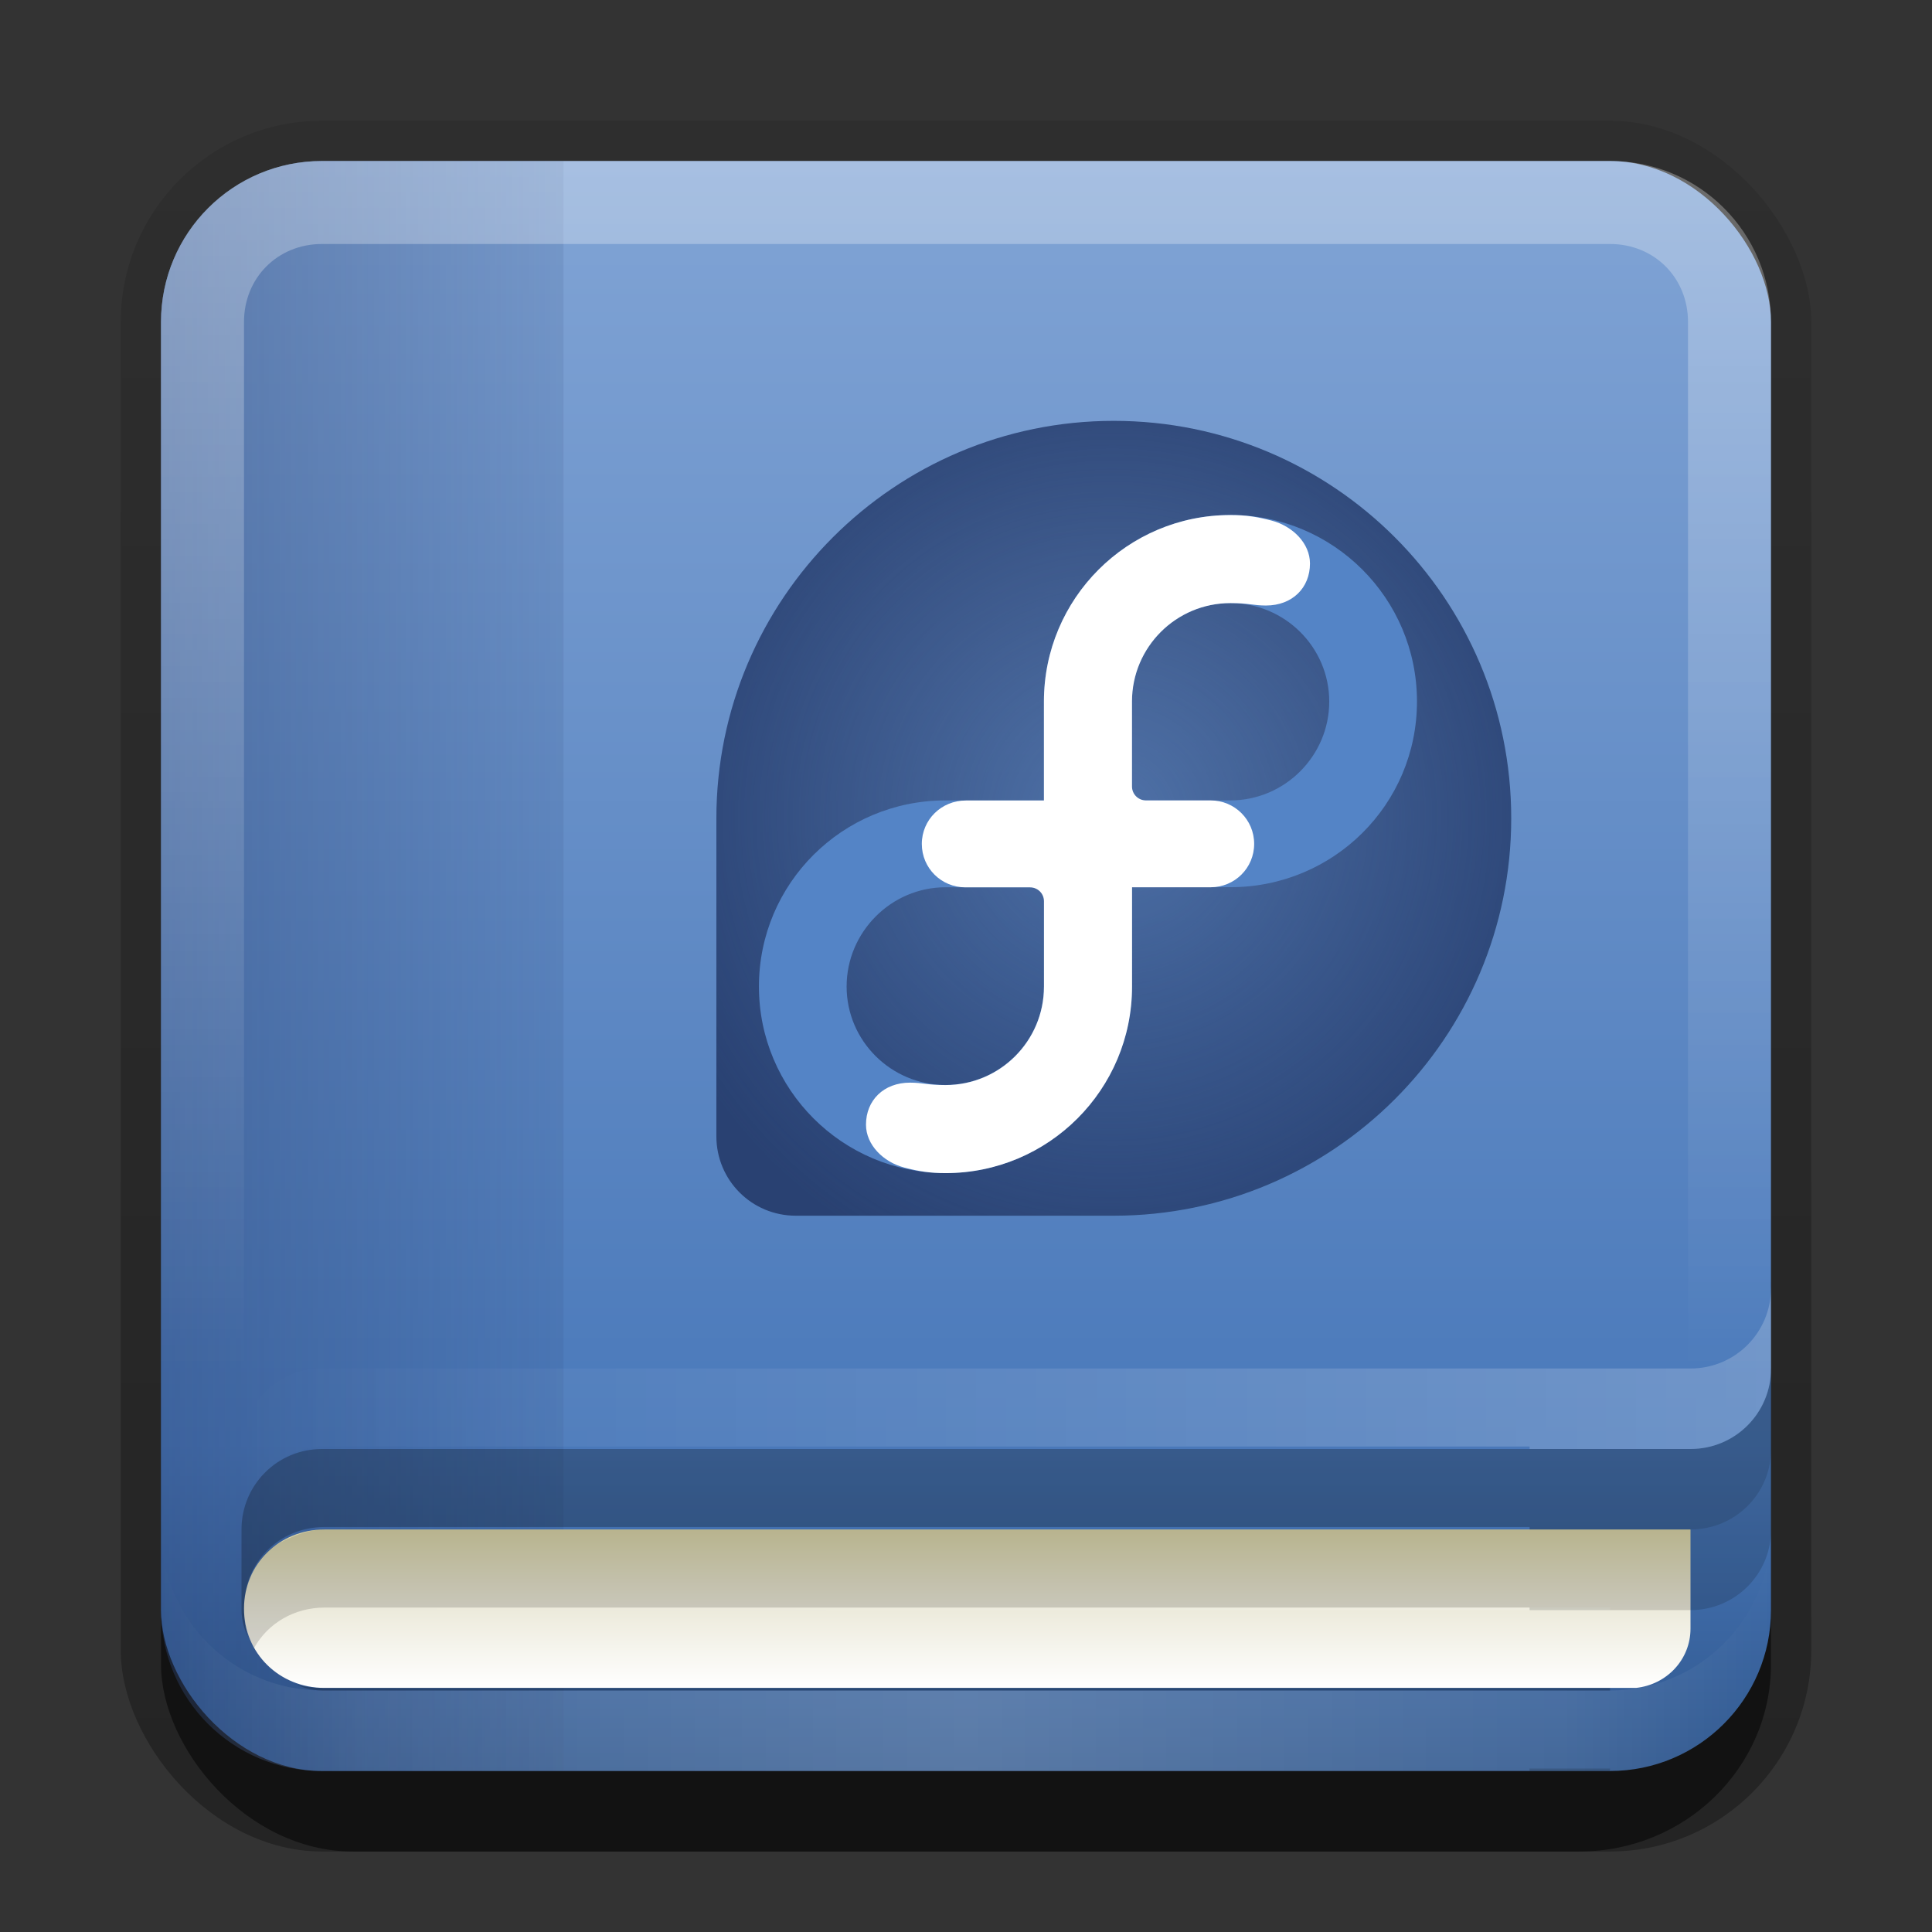<?xml version="1.0" encoding="UTF-8"?>
<!-- Created with Inkscape (http://www.inkscape.org/) -->
<svg id="svg2" width="24" height="24" version="1.1" xmlns="http://www.w3.org/2000/svg" xmlns:cc="http://creativecommons.org/ns#" xmlns:dc="http://purl.org/dc/elements/1.1/" xmlns:rdf="http://www.w3.org/1999/02/22-rdf-syntax-ns#" xmlns:xlink="http://www.w3.org/1999/xlink">
 <rect width="100%" height="100%" fill="#333333" stroke="none"/>
 <defs id="defs4">
  <linearGradient id="linearGradient3335" x1="11.375" x2="11.375" y1="22" y2="-9.817" gradientUnits="userSpaceOnUse">
   <stop id="stop3330" offset="0"/>
   <stop id="stop3333" stop-opacity="0" offset="1"/>
  </linearGradient>
  <linearGradient id="linearGradient3181" x1="-3.061" x2="-3.061" y1="27.258" y2="7.254" gradientTransform="translate(12.119 -7.258)" gradientUnits="userSpaceOnUse">
   <stop id="stop3927" stop-color="#2f578e" offset="0"/>
   <stop id="stop3931" stop-color="#4a79ba" offset=".204"/>
   <stop id="stop3929" stop-color="#81a4d5" offset="1"/>
  </linearGradient>
  <filter id="filter3194" x="-.18" y="-.18" width="1.36" height="1.36" color-interpolation-filters="sRGB">
   <feGaussianBlur id="feGaussianBlur3196" stdDeviation="1.2"/>
  </filter>
  <clipPath id="clipPath2849">
   <rect id="rect2851" x="1" y="1" width="20" height="20" rx="2" ry="2" fill="#fff" fill-rule="evenodd"/>
  </clipPath>
  <linearGradient id="linearGradient3845" x1="11" x2="21" y1="19.5" y2="19.5" gradientTransform="translate(1,-1)" gradientUnits="userSpaceOnUse" spreadMethod="reflect">
   <stop id="stop3833" stop-color="#fff" offset="0"/>
   <stop id="stop3821" stop-color="#fff" stop-opacity=".498" offset=".75"/>
   <stop id="stop3835" stop-color="#fff" stop-opacity="0" offset="1"/>
  </linearGradient>
  <linearGradient id="linearGradient4007" x1="10" x2="10" y1="1" y2="16" gradientTransform="translate(1,-1)" gradientUnits="userSpaceOnUse">
   <stop id="stop3825" stop-color="#fff" offset="0"/>
   <stop id="stop3829" stop-color="#fff" stop-opacity="0" offset="1"/>
  </linearGradient>
  <linearGradient id="linearGradient4111" x1="40" x2="40" y1="88" y2="80" gradientTransform="matrix(.252 0 0 .248 .756 -2.85)" gradientUnits="userSpaceOnUse">
   <stop id="stop3892" stop-color="#fff" offset="0"/>
   <stop id="stop3898" stop-color="#eceadb" offset=".5"/>
   <stop id="stop3894" stop-color="#d8d3a6" offset="1"/>
  </linearGradient>
  <linearGradient id="linearGradient3923" x1="22" x2="3" y1="15" y2="15" gradientUnits="userSpaceOnUse">
   <stop id="stop3919" stop-color="#fff" offset="0"/>
   <stop id="stop3921" stop-color="#fff" stop-opacity="0" offset="1"/>
  </linearGradient>
  <linearGradient id="linearGradient3958" x1="2" x2="9" y1="12" y2="12" gradientUnits="userSpaceOnUse">
   <stop id="stop3954" stop-color="#294172" offset="0"/>
   <stop id="stop3956" stop-color="#294172" stop-opacity="0" offset="1"/>
  </linearGradient>
  <radialGradient id="radialGradient3058" cx="126.16" cy="126.15" r="154.62" gradientTransform="matrix(.039 0 0 .039 8.899 3.228)" gradientUnits="userSpaceOnUse">
   <stop id="stop3899-2" stop-color="#294172" stop-opacity=".374" offset="0"/>
   <stop id="stop3901-2" stop-color="#294172" offset="1"/>
  </radialGradient>
 </defs>
 <g id="layer1" transform="translate(0,2)">
  <g id="g3337" transform="translate(1,-1)">
   <rect id="rect3371" x=".5" y=".5" width="21" height="21.5" rx="2.5" ry="2.5" fill="url(#linearGradient3335)" opacity=".3"/>
   <rect id="rect2553" x="1" y="2" width="20" height="20" rx="2.381" ry="2.326" opacity=".5"/>
  </g>
  <rect id="rect3173" x="2" width="20" height="20" rx="2" ry="2" fill="url(#linearGradient3181)" fill-rule="evenodd"/>
  <path id="rect3945" transform="translate(0,-2)" d="m4 2c-1.108 0-2 0.892-2 2v16c0 1.108 0.892 2 2 2h3v-20h-3z" fill="url(#linearGradient3958)" fill-rule="evenodd" opacity=".4"/>
  <path id="rect3050" d="m4 0c-1.108 0-2 0.892-2 2v16c0 1.108 0.892 2 2 2h16c1.108 0 2-0.892 2-2v-16c0-1.108-0.892-2-2-2h-16zm0 1.031h16c0.55 0 0.969 0.419 0.969 0.969v16c0 0.55-0.419 0.969-0.969 0.969h-16c-0.55 0-0.969-0.419-0.969-0.969v-16c0-0.55 0.419-0.969 0.969-0.969z" fill="url(#linearGradient4007)" fill-rule="evenodd" opacity=".3"/>
  <path id="path3235" d="m4 20c-1.108 0-2-0.892-2-2v-1c0 1.108 0.892 2 2 2h16c1.108 0 2-0.892 2-2v1c0 1.108-0.892 2-2 2h-16z" fill="url(#linearGradient3845)" fill-rule="evenodd" opacity=".2"/>
  <path id="path3073" d="m4.031 17c-0.562 0-1 0.431-1 0.984s0.438 0.984 1 0.984h16.292c0.38-0.04 0.677-0.351 0.677-0.736v-1.232z" color="#000000" fill="url(#linearGradient4111)"/>
  <path id="rect3896" transform="translate(0,-2)" d="m22 17c0 0.554-0.446 1-1 1h-1-1-15c-0.554 0-1 0.446-1 1v1c0 0.139 0.043 0.255 0.094 0.375-0.05-0.12-0.062-0.266-0.062-0.406 0-0.562 0.438-1 1-1h14.969v0.031h2c0.554 0 1-0.446 1-1v-1zm-18.375 3.906c0.12 0.05 0.236 0.094 0.375 0.094h16v-0.031h-15.969c-0.14 0-0.286-0.013-0.406-0.062z" color="#000000" opacity=".25"/>
  <path id="path3915" d="m22 14c0 0.554-0.446 1-1 1h-1-1-15c-0.554 0-1 0.446-1 1v1c0 0.139 0.043 0.255 0.094 0.375-0.05-0.12-0.062-0.266-0.062-0.406 0-0.562 0.438-1 1-1h14.969v0.031h2c0.554 0 1-0.446 1-1v-1zm-18.375 3.906c0.12 0.05 0.236 0.094 0.375 0.094h16v-0.031h-15.969c-0.14 0-0.286-0.013-0.406-0.062z" color="#000000" fill="url(#linearGradient3923)" opacity=".2"/>
  <path id="path3933" d="m22 16c0 0.554-0.446 1-1 1h-1-1-15c-0.129 0.004-0.264 0.047-0.375 0.094-0.111 0.047-0.226 0.106-0.312 0.188-0.09 0.09-0.169 0.224-0.219 0.344s-0.062 0.237-0.062 0.375c0 0.179 0.044 0.328 0.125 0.469 0.17-0.303 0.495-0.5 0.875-0.5h14.969v0.031h2c0.554 0 1-0.446 1-1v-1zm-3 3.969v0.031h1v-0.031h-1z" color="#000000" opacity=".15"/>
  <path id="speech-bubble" d="m13.836 3.228c-2.725 0-4.935 2.212-4.937 4.937v3.132 0.679 0.139c0 0.547 0.44 0.987 0.987 0.987h0.139 3.811c2.726-0.001 4.937-2.211 4.937-4.937 0-2.727-2.21-4.937-4.937-4.937z" fill="url(#radialGradient3058)"/>
  <path id="f-script-path" d="m15.285 4.398c-1.28 0-2.317 1.037-2.317 2.317v0.002 1.226h-1.223-3.13e-4c-1.28 0-2.317 1.032-2.317 2.312 0 1.28 1.037 2.317 2.317 2.317 1.28 0 2.317-1.037 2.317-2.317v-0.002-1.232h1.223 4.93e-4c1.28 0 2.317-1.027 2.317-2.307 0-1.28-1.037-2.317-2.317-2.317zm-2.317 5.859c-9.75e-4 0.674-0.548 1.221-1.223 1.221-0.675 0-1.228-0.548-1.228-1.223 0-0.676 0.553-1.233 1.228-1.233h0.002 1.048 7.93e-4c0.095 0 0.173 0.077 0.173 0.172 0 1.951e-4 -1.17e-4 1.951e-4 -1.17e-4 4.303e-4v1.062h-3.9e-5zm2.317-2.314h-0.001-1.049-6.71e-4c-0.095 0-0.173-0.077-0.173-0.173v-3.9e-5 -1.057c0.001-0.675 0.548-1.221 1.223-1.221 0.675 0 1.228 0.548 1.228 1.223 0 0.675-0.553 1.228-1.228 1.228z" fill="#5484c6"/>
  <path id="blue-inifity-connectors" d="m12.968 7.943v-1.226-0.002c0-1.28 1.037-2.317 2.317-2.317 0.194 0 0.332 0.022 0.512 0.069 0.262 0.069 0.476 0.283 0.476 0.533 1.17e-4 0.302-0.219 0.522-0.547 0.522-0.156 0-0.213-0.03-0.441-0.03-0.675 0-1.222 0.546-1.223 1.221v1.057 3.9e-5c0 0.095 0.077 0.173 0.173 0.173h6.7e-4 0.803c0.299 0 0.541 0.24 0.541 0.54 0 0.3-0.242 0.539-0.541 0.539h-0.976v1.232 0.002c0 1.28-1.037 2.317-2.317 2.317-0.194 0-0.332-0.022-0.512-0.069-0.262-0.069-0.476-0.283-0.476-0.533 0-0.302 0.219-0.522 0.547-0.522 0.156 0 0.213 0.03 0.441 0.03 0.675 0 1.222-0.546 1.223-1.221v-1.063c0-0.095-0.077-0.172-0.173-0.172h-4.3e-4 -0.803c-0.299 0-0.541-0.239-0.541-0.539-7.8e-5 -0.302 0.244-0.54 0.547-0.54h0.97v-3.9e-5z" fill="#fff"/>
 </g>
 <g id="layer2" transform="translate(0,2)" display="none">
  <rect id="rect2410" transform="translate(1,-1)" x="3" y="3" width="16" height="16" rx="2" ry="2" clip-path="url(#clipPath2849)" display="inline" fill="#fff" filter="url(#filter3194)" opacity=".15"/>
 </g>
 <g id="layer3" transform="translate(0,2)">
  <rect id="rect3959" x="40" y="-2" width="8" height="8" color="#000000" fill="#294172"/>
  <rect id="rect3961" x="40" y="14" width="8" height="8" color="#000000" fill="#3c6eb4"/>
 </g>
</svg>

